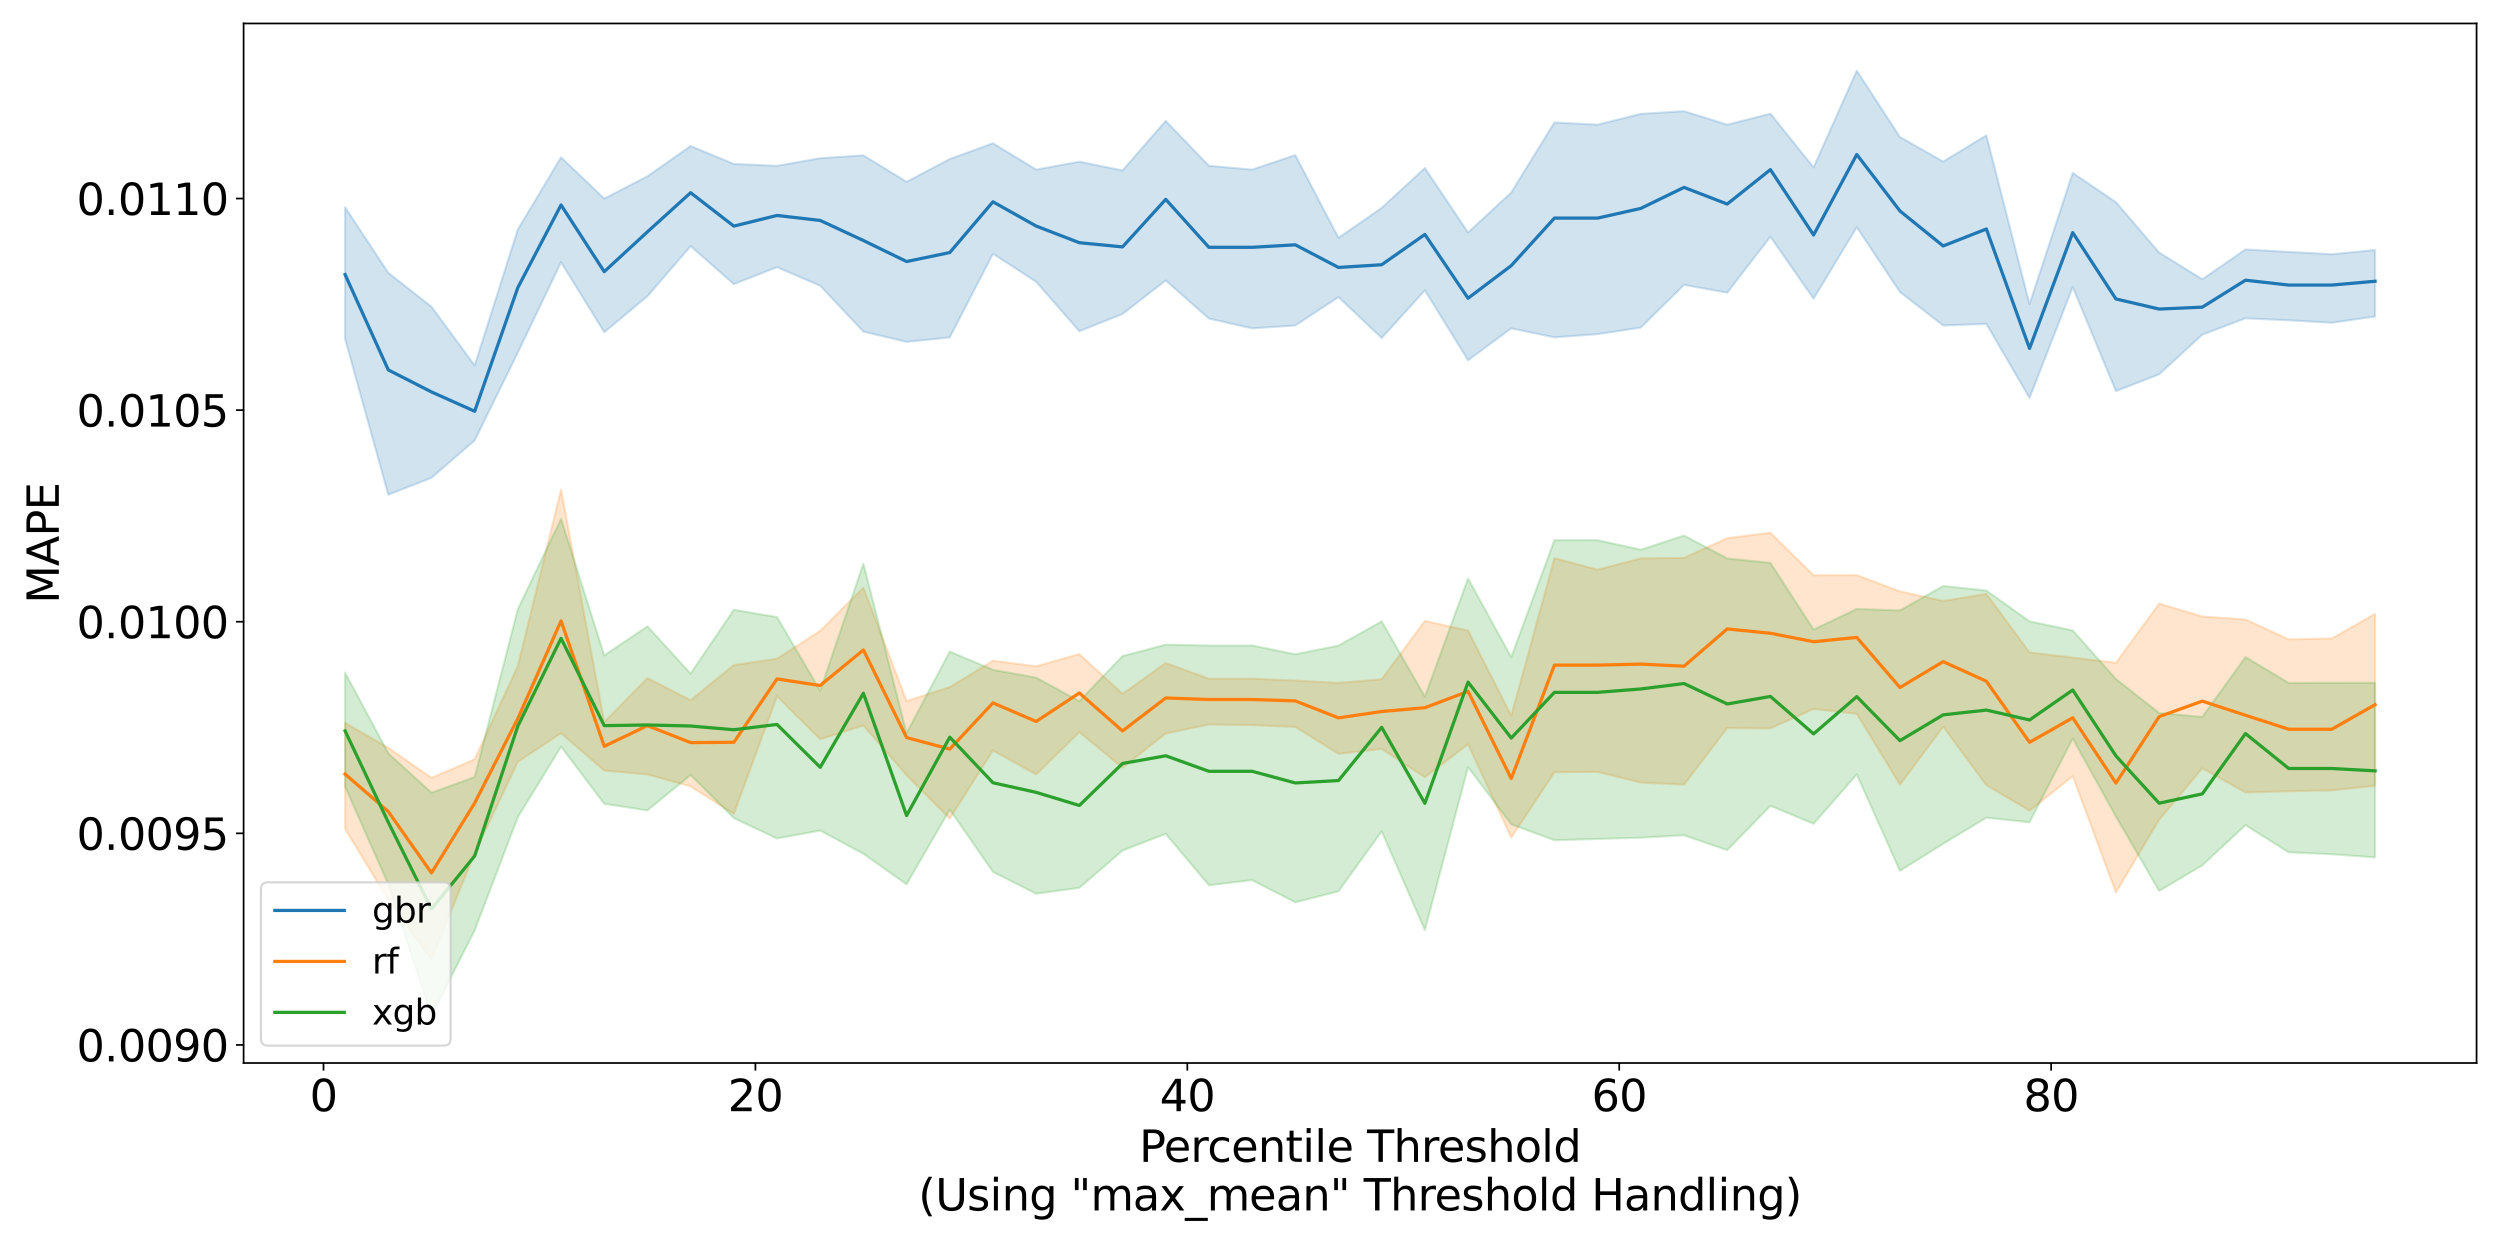 <?xml version="1.0" encoding="utf-8" standalone="no"?>
<!DOCTYPE svg PUBLIC "-//W3C//DTD SVG 1.1//EN"
  "http://www.w3.org/Graphics/SVG/1.1/DTD/svg11.dtd">
<svg xmlns:xlink="http://www.w3.org/1999/xlink" width="1152pt" height="576pt" viewBox="0 0 1152 576" xmlns="http://www.w3.org/2000/svg" version="1.1">
 <defs>
  <style type="text/css">*{stroke-linejoin: round; stroke-linecap: butt}</style>
 </defs>
 <g id="figure_1">
  <g id="patch_1">
   <path d="M 0 576 
L 1152 576 
L 1152 0 
L 0 0 
z
" style="fill: #ffffff"/>
  </g>
  <g id="axes_1">
   <g id="patch_2">
    <path d="M 112.25 489.832 
L 1141.2 489.832 
L 1141.2 10.8 
L 112.25 10.8 
z
" style="fill: #ffffff"/>
   </g>
   <g id="PolyCollection_1">
    <defs>
     <path id="m114fa6e3e3" d="M 159.02 -480.497 
L 159.02 -419.802 
L 178.923 -348.032 
L 198.825 -355.824 
L 218.727 -373.049 
L 238.63 -413.558 
L 258.532 -455.163 
L 278.434 -422.919 
L 298.337 -439.481 
L 318.239 -462.566 
L 338.141 -445.084 
L 358.044 -452.878 
L 377.946 -444.325 
L 397.848 -423.2 
L 417.751 -418.464 
L 437.653 -420.513 
L 457.555 -459.08 
L 477.458 -446.17 
L 497.36 -423.363 
L 517.262 -431.327 
L 537.165 -446.75 
L 557.067 -429.207 
L 576.969 -424.688 
L 596.872 -426.002 
L 616.774 -439.089 
L 636.676 -420.26 
L 656.578 -442.2 
L 676.481 -409.988 
L 696.383 -424.686 
L 716.285 -420.548 
L 736.188 -422.026 
L 756.09 -425.052 
L 775.992 -444.752 
L 795.895 -441.111 
L 815.797 -466.937 
L 835.699 -438.361 
L 855.602 -471.283 
L 875.504 -441.427 
L 895.406 -426.031 
L 915.309 -426.753 
L 935.211 -392.639 
L 955.113 -443.699 
L 975.016 -395.795 
L 994.918 -403.5 
L 1014.82 -421.783 
L 1034.723 -429.314 
L 1054.625 -428.413 
L 1074.527 -427.264 
L 1094.43 -430.167 
L 1094.43 -460.79 
L 1094.43 -460.79 
L 1074.527 -458.847 
L 1054.625 -459.917 
L 1034.723 -461.06 
L 1014.82 -447.3 
L 994.918 -459.625 
L 975.016 -482.83 
L 955.113 -496.313 
L 935.211 -435.882 
L 915.309 -513.622 
L 895.406 -501.534 
L 875.504 -512.854 
L 855.602 -543.426 
L 835.699 -498.852 
L 815.797 -523.631 
L 795.895 -518.545 
L 775.992 -524.772 
L 756.09 -523.529 
L 736.188 -518.555 
L 716.285 -519.564 
L 696.383 -487.299 
L 676.481 -468.878 
L 656.578 -498.557 
L 636.676 -480.218 
L 616.774 -466.388 
L 596.872 -504.518 
L 576.969 -497.845 
L 557.067 -499.6 
L 537.165 -520.299 
L 517.262 -497.471 
L 497.36 -501.487 
L 477.458 -497.831 
L 457.555 -509.991 
L 437.653 -502.702 
L 417.751 -492.213 
L 397.848 -504.419 
L 377.946 -503.092 
L 358.044 -499.585 
L 338.141 -500.446 
L 318.239 -508.699 
L 298.337 -494.767 
L 278.434 -484.467 
L 258.532 -503.507 
L 238.63 -470.284 
L 218.727 -407.597 
L 198.825 -434.672 
L 178.923 -450.287 
L 159.02 -480.497 
z
" style="stroke: #1f77b4; stroke-opacity: 0.2"/>
    </defs>
    <g clip-path="url(#p2b2e1b9938)">
     <use xlink:href="#m114fa6e3e3" x="0" y="576" style="fill: #1f77b4; fill-opacity: 0.2; stroke: #1f77b4; stroke-opacity: 0.2"/>
    </g>
   </g>
   <g id="PolyCollection_2">
    <defs>
     <path id="me9c6ec659b" d="M 159.02 -242.885 
L 159.02 -194.049 
L 178.923 -161.304 
L 198.825 -133.93 
L 218.727 -182.917 
L 238.63 -224.972 
L 258.532 -238.145 
L 278.434 -220.942 
L 298.337 -219.143 
L 318.239 -213.629 
L 338.141 -200.963 
L 358.044 -255.164 
L 377.946 -235.348 
L 397.848 -241.742 
L 417.751 -218.795 
L 437.653 -198.788 
L 457.555 -230.182 
L 477.458 -219.144 
L 497.36 -238.635 
L 517.262 -222.288 
L 537.165 -238 
L 557.067 -242.134 
L 576.969 -241.875 
L 596.872 -241.027 
L 616.774 -228.623 
L 636.676 -230.912 
L 656.578 -217.838 
L 676.481 -233.037 
L 696.383 -190.058 
L 716.285 -220.158 
L 736.188 -220.322 
L 756.09 -215.392 
L 775.992 -214.443 
L 795.895 -240.519 
L 815.797 -240.347 
L 835.699 -249.314 
L 855.602 -247.082 
L 875.504 -214.402 
L 895.406 -241.139 
L 915.309 -214.228 
L 935.211 -202.445 
L 955.113 -218.325 
L 975.016 -164.776 
L 994.918 -198.227 
L 1014.82 -221.995 
L 1034.723 -210.84 
L 1054.625 -211.401 
L 1074.527 -211.785 
L 1094.43 -213.928 
L 1094.43 -293.12 
L 1094.43 -293.12 
L 1074.527 -281.799 
L 1054.625 -281.379 
L 1034.723 -290.518 
L 1014.82 -291.926 
L 994.918 -297.845 
L 975.016 -270.556 
L 955.113 -272.991 
L 935.211 -275.33 
L 915.309 -302.337 
L 895.406 -299.099 
L 875.504 -303.493 
L 855.602 -310.975 
L 835.699 -310.905 
L 815.797 -330.515 
L 795.895 -328.048 
L 775.992 -318.908 
L 756.09 -318.712 
L 736.188 -313.494 
L 716.285 -318.799 
L 696.383 -246.149 
L 676.481 -285.408 
L 656.578 -289.881 
L 636.676 -263.006 
L 616.774 -261.305 
L 596.872 -262.391 
L 576.969 -263.255 
L 557.067 -263.247 
L 537.165 -270.488 
L 517.262 -256.269 
L 497.36 -274.606 
L 477.458 -268.979 
L 457.555 -271.519 
L 437.653 -259.386 
L 417.751 -252.991 
L 397.848 -305.198 
L 377.946 -285.327 
L 358.044 -272.45 
L 338.141 -269.572 
L 318.239 -253.346 
L 298.337 -263.536 
L 278.434 -243.237 
L 258.532 -350.395 
L 238.63 -269.128 
L 218.727 -226.11 
L 198.825 -217.567 
L 178.923 -231.396 
L 159.02 -242.885 
z
" style="stroke: #ff7f0e; stroke-opacity: 0.2"/>
    </defs>
    <g clip-path="url(#p2b2e1b9938)">
     <use xlink:href="#me9c6ec659b" x="0" y="576" style="fill: #ff7f0e; fill-opacity: 0.2; stroke: #ff7f0e; stroke-opacity: 0.2"/>
    </g>
   </g>
   <g id="PolyCollection_3">
    <defs>
     <path id="mdd3a609c68" d="M 159.02 -266.042 
L 159.02 -213.468 
L 178.923 -168.541 
L 198.825 -107.942 
L 218.727 -147.306 
L 238.63 -199.465 
L 258.532 -231.938 
L 278.434 -205.618 
L 298.337 -202.562 
L 318.239 -218.897 
L 338.141 -199.023 
L 358.044 -189.639 
L 377.946 -193.28 
L 397.848 -182.582 
L 417.751 -168.49 
L 437.653 -202.99 
L 457.555 -174.243 
L 477.458 -164.19 
L 497.36 -166.887 
L 517.262 -184.069 
L 537.165 -191.783 
L 557.067 -168.09 
L 576.969 -170.429 
L 596.872 -160.219 
L 616.774 -165.306 
L 636.676 -192.923 
L 656.578 -147.438 
L 676.481 -222.486 
L 696.383 -196.177 
L 716.285 -188.828 
L 736.188 -189.414 
L 756.09 -189.997 
L 775.992 -191.112 
L 795.895 -184.252 
L 815.797 -204.683 
L 835.699 -196.402 
L 855.602 -219.134 
L 875.504 -174.719 
L 895.406 -187.192 
L 915.309 -199.206 
L 935.211 -197.098 
L 955.113 -235.667 
L 975.016 -199.786 
L 994.918 -165.476 
L 1014.82 -177.251 
L 1034.723 -195.784 
L 1054.625 -183.266 
L 1074.527 -182.372 
L 1094.43 -180.897 
L 1094.43 -261.379 
L 1094.43 -261.379 
L 1074.527 -261.381 
L 1054.625 -261.304 
L 1034.723 -273.196 
L 1014.82 -245.651 
L 994.918 -247.437 
L 975.016 -263.098 
L 955.113 -285.507 
L 935.211 -289.666 
L 915.309 -303.865 
L 895.406 -305.981 
L 875.504 -294.703 
L 855.602 -295.384 
L 835.699 -285.884 
L 815.797 -316.63 
L 795.895 -318.649 
L 775.992 -329.22 
L 756.09 -322.692 
L 736.188 -327.065 
L 716.285 -327.08 
L 696.383 -273.172 
L 676.481 -309.436 
L 656.578 -254.978 
L 636.676 -289.68 
L 616.774 -278.495 
L 596.872 -274.519 
L 576.969 -278.534 
L 557.067 -278.534 
L 537.165 -278.941 
L 517.262 -273.687 
L 497.36 -252.907 
L 477.458 -263.747 
L 457.555 -267.338 
L 437.653 -275.759 
L 417.751 -238.187 
L 397.848 -316.277 
L 377.946 -257.696 
L 358.044 -291.65 
L 338.141 -295.016 
L 318.239 -265.603 
L 298.337 -287.37 
L 278.434 -273.986 
L 258.532 -336.945 
L 238.63 -295.322 
L 218.727 -217.913 
L 198.825 -210.698 
L 178.923 -228.906 
L 159.02 -266.042 
z
" style="stroke: #2ca02c; stroke-opacity: 0.2"/>
    </defs>
    <g clip-path="url(#p2b2e1b9938)">
     <use xlink:href="#mdd3a609c68" x="0" y="576" style="fill: #2ca02c; fill-opacity: 0.2; stroke: #2ca02c; stroke-opacity: 0.2"/>
    </g>
   </g>
   <g id="matplotlib.axis_1">
    <g id="xtick_1">
     <g id="line2d_1">
      <defs>
       <path id="mcc54c8f463" d="M 0 0 
L 0 3.5 
" style="stroke: #000000; stroke-width: 0.8"/>
      </defs>
      <g>
       <use xlink:href="#mcc54c8f463" x="149.069" y="489.832" style="stroke: #000000; stroke-width: 0.8"/>
      </g>
     </g>
     <g id="text_1">
      <!-- 0 -->
      <g transform="translate(142.707 512.029) scale(0.2 -0.2)">
       <defs>
        <path id="DejaVuSans-30" d="M 2034 4250 
Q 1547 4250 1301 3770 
Q 1056 3291 1056 2328 
Q 1056 1369 1301 889 
Q 1547 409 2034 409 
Q 2525 409 2770 889 
Q 3016 1369 3016 2328 
Q 3016 3291 2770 3770 
Q 2525 4250 2034 4250 
z
M 2034 4750 
Q 2819 4750 3233 4129 
Q 3647 3509 3647 2328 
Q 3647 1150 3233 529 
Q 2819 -91 2034 -91 
Q 1250 -91 836 529 
Q 422 1150 422 2328 
Q 422 3509 836 4129 
Q 1250 4750 2034 4750 
z
" transform="scale(0.016)"/>
       </defs>
       <use xlink:href="#DejaVuSans-30"/>
      </g>
     </g>
    </g>
    <g id="xtick_2">
     <g id="line2d_2">
      <g>
       <use xlink:href="#mcc54c8f463" x="348.093" y="489.832" style="stroke: #000000; stroke-width: 0.8"/>
      </g>
     </g>
     <g id="text_2">
      <!-- 20 -->
      <g transform="translate(335.368 512.029) scale(0.2 -0.2)">
       <defs>
        <path id="DejaVuSans-32" d="M 1228 531 
L 3431 531 
L 3431 0 
L 469 0 
L 469 531 
Q 828 903 1448 1529 
Q 2069 2156 2228 2338 
Q 2531 2678 2651 2914 
Q 2772 3150 2772 3378 
Q 2772 3750 2511 3984 
Q 2250 4219 1831 4219 
Q 1534 4219 1204 4116 
Q 875 4013 500 3803 
L 500 4441 
Q 881 4594 1212 4672 
Q 1544 4750 1819 4750 
Q 2544 4750 2975 4387 
Q 3406 4025 3406 3419 
Q 3406 3131 3298 2873 
Q 3191 2616 2906 2266 
Q 2828 2175 2409 1742 
Q 1991 1309 1228 531 
z
" transform="scale(0.016)"/>
       </defs>
       <use xlink:href="#DejaVuSans-32"/>
       <use xlink:href="#DejaVuSans-30" x="63.623"/>
      </g>
     </g>
    </g>
    <g id="xtick_3">
     <g id="line2d_3">
      <g>
       <use xlink:href="#mcc54c8f463" x="547.116" y="489.832" style="stroke: #000000; stroke-width: 0.8"/>
      </g>
     </g>
     <g id="text_3">
      <!-- 40 -->
      <g transform="translate(534.391 512.029) scale(0.2 -0.2)">
       <defs>
        <path id="DejaVuSans-34" d="M 2419 4116 
L 825 1625 
L 2419 1625 
L 2419 4116 
z
M 2253 4666 
L 3047 4666 
L 3047 1625 
L 3713 1625 
L 3713 1100 
L 3047 1100 
L 3047 0 
L 2419 0 
L 2419 1100 
L 313 1100 
L 313 1709 
L 2253 4666 
z
" transform="scale(0.016)"/>
       </defs>
       <use xlink:href="#DejaVuSans-34"/>
       <use xlink:href="#DejaVuSans-30" x="63.623"/>
      </g>
     </g>
    </g>
    <g id="xtick_4">
     <g id="line2d_4">
      <g>
       <use xlink:href="#mcc54c8f463" x="746.139" y="489.832" style="stroke: #000000; stroke-width: 0.8"/>
      </g>
     </g>
     <g id="text_4">
      <!-- 60 -->
      <g transform="translate(733.414 512.029) scale(0.2 -0.2)">
       <defs>
        <path id="DejaVuSans-36" d="M 2113 2584 
Q 1688 2584 1439 2293 
Q 1191 2003 1191 1497 
Q 1191 994 1439 701 
Q 1688 409 2113 409 
Q 2538 409 2786 701 
Q 3034 994 3034 1497 
Q 3034 2003 2786 2293 
Q 2538 2584 2113 2584 
z
M 3366 4563 
L 3366 3988 
Q 3128 4100 2886 4159 
Q 2644 4219 2406 4219 
Q 1781 4219 1451 3797 
Q 1122 3375 1075 2522 
Q 1259 2794 1537 2939 
Q 1816 3084 2150 3084 
Q 2853 3084 3261 2657 
Q 3669 2231 3669 1497 
Q 3669 778 3244 343 
Q 2819 -91 2113 -91 
Q 1303 -91 875 529 
Q 447 1150 447 2328 
Q 447 3434 972 4092 
Q 1497 4750 2381 4750 
Q 2619 4750 2861 4703 
Q 3103 4656 3366 4563 
z
" transform="scale(0.016)"/>
       </defs>
       <use xlink:href="#DejaVuSans-36"/>
       <use xlink:href="#DejaVuSans-30" x="63.623"/>
      </g>
     </g>
    </g>
    <g id="xtick_5">
     <g id="line2d_5">
      <g>
       <use xlink:href="#mcc54c8f463" x="945.162" y="489.832" style="stroke: #000000; stroke-width: 0.8"/>
      </g>
     </g>
     <g id="text_5">
      <!-- 80 -->
      <g transform="translate(932.437 512.029) scale(0.2 -0.2)">
       <defs>
        <path id="DejaVuSans-38" d="M 2034 2216 
Q 1584 2216 1326 1975 
Q 1069 1734 1069 1313 
Q 1069 891 1326 650 
Q 1584 409 2034 409 
Q 2484 409 2743 651 
Q 3003 894 3003 1313 
Q 3003 1734 2745 1975 
Q 2488 2216 2034 2216 
z
M 1403 2484 
Q 997 2584 770 2862 
Q 544 3141 544 3541 
Q 544 4100 942 4425 
Q 1341 4750 2034 4750 
Q 2731 4750 3128 4425 
Q 3525 4100 3525 3541 
Q 3525 3141 3298 2862 
Q 3072 2584 2669 2484 
Q 3125 2378 3379 2068 
Q 3634 1759 3634 1313 
Q 3634 634 3220 271 
Q 2806 -91 2034 -91 
Q 1263 -91 848 271 
Q 434 634 434 1313 
Q 434 1759 690 2068 
Q 947 2378 1403 2484 
z
M 1172 3481 
Q 1172 3119 1398 2916 
Q 1625 2713 2034 2713 
Q 2441 2713 2670 2916 
Q 2900 3119 2900 3481 
Q 2900 3844 2670 4047 
Q 2441 4250 2034 4250 
Q 1625 4250 1398 4047 
Q 1172 3844 1172 3481 
z
" transform="scale(0.016)"/>
       </defs>
       <use xlink:href="#DejaVuSans-38"/>
       <use xlink:href="#DejaVuSans-30" x="63.623"/>
      </g>
     </g>
    </g>
    <g id="text_6">
     <!-- Percentile Threshold -->
     <g transform="translate(524.945 535.385) scale(0.2 -0.2)">
      <defs>
       <path id="DejaVuSans-50" d="M 1259 4147 
L 1259 2394 
L 2053 2394 
Q 2494 2394 2734 2622 
Q 2975 2850 2975 3272 
Q 2975 3691 2734 3919 
Q 2494 4147 2053 4147 
L 1259 4147 
z
M 628 4666 
L 2053 4666 
Q 2838 4666 3239 4311 
Q 3641 3956 3641 3272 
Q 3641 2581 3239 2228 
Q 2838 1875 2053 1875 
L 1259 1875 
L 1259 0 
L 628 0 
L 628 4666 
z
" transform="scale(0.016)"/>
       <path id="DejaVuSans-65" d="M 3597 1894 
L 3597 1613 
L 953 1613 
Q 991 1019 1311 708 
Q 1631 397 2203 397 
Q 2534 397 2845 478 
Q 3156 559 3463 722 
L 3463 178 
Q 3153 47 2828 -22 
Q 2503 -91 2169 -91 
Q 1331 -91 842 396 
Q 353 884 353 1716 
Q 353 2575 817 3079 
Q 1281 3584 2069 3584 
Q 2775 3584 3186 3129 
Q 3597 2675 3597 1894 
z
M 3022 2063 
Q 3016 2534 2758 2815 
Q 2500 3097 2075 3097 
Q 1594 3097 1305 2825 
Q 1016 2553 972 2059 
L 3022 2063 
z
" transform="scale(0.016)"/>
       <path id="DejaVuSans-72" d="M 2631 2963 
Q 2534 3019 2420 3045 
Q 2306 3072 2169 3072 
Q 1681 3072 1420 2755 
Q 1159 2438 1159 1844 
L 1159 0 
L 581 0 
L 581 3500 
L 1159 3500 
L 1159 2956 
Q 1341 3275 1631 3429 
Q 1922 3584 2338 3584 
Q 2397 3584 2469 3576 
Q 2541 3569 2628 3553 
L 2631 2963 
z
" transform="scale(0.016)"/>
       <path id="DejaVuSans-63" d="M 3122 3366 
L 3122 2828 
Q 2878 2963 2633 3030 
Q 2388 3097 2138 3097 
Q 1578 3097 1268 2742 
Q 959 2388 959 1747 
Q 959 1106 1268 751 
Q 1578 397 2138 397 
Q 2388 397 2633 464 
Q 2878 531 3122 666 
L 3122 134 
Q 2881 22 2623 -34 
Q 2366 -91 2075 -91 
Q 1284 -91 818 406 
Q 353 903 353 1747 
Q 353 2603 823 3093 
Q 1294 3584 2113 3584 
Q 2378 3584 2631 3529 
Q 2884 3475 3122 3366 
z
" transform="scale(0.016)"/>
       <path id="DejaVuSans-6e" d="M 3513 2113 
L 3513 0 
L 2938 0 
L 2938 2094 
Q 2938 2591 2744 2837 
Q 2550 3084 2163 3084 
Q 1697 3084 1428 2787 
Q 1159 2491 1159 1978 
L 1159 0 
L 581 0 
L 581 3500 
L 1159 3500 
L 1159 2956 
Q 1366 3272 1645 3428 
Q 1925 3584 2291 3584 
Q 2894 3584 3203 3211 
Q 3513 2838 3513 2113 
z
" transform="scale(0.016)"/>
       <path id="DejaVuSans-74" d="M 1172 4494 
L 1172 3500 
L 2356 3500 
L 2356 3053 
L 1172 3053 
L 1172 1153 
Q 1172 725 1289 603 
Q 1406 481 1766 481 
L 2356 481 
L 2356 0 
L 1766 0 
Q 1100 0 847 248 
Q 594 497 594 1153 
L 594 3053 
L 172 3053 
L 172 3500 
L 594 3500 
L 594 4494 
L 1172 4494 
z
" transform="scale(0.016)"/>
       <path id="DejaVuSans-69" d="M 603 3500 
L 1178 3500 
L 1178 0 
L 603 0 
L 603 3500 
z
M 603 4863 
L 1178 4863 
L 1178 4134 
L 603 4134 
L 603 4863 
z
" transform="scale(0.016)"/>
       <path id="DejaVuSans-6c" d="M 603 4863 
L 1178 4863 
L 1178 0 
L 603 0 
L 603 4863 
z
" transform="scale(0.016)"/>
       <path id="DejaVuSans-20" transform="scale(0.016)"/>
       <path id="DejaVuSans-54" d="M -19 4666 
L 3928 4666 
L 3928 4134 
L 2272 4134 
L 2272 0 
L 1638 0 
L 1638 4134 
L -19 4134 
L -19 4666 
z
" transform="scale(0.016)"/>
       <path id="DejaVuSans-68" d="M 3513 2113 
L 3513 0 
L 2938 0 
L 2938 2094 
Q 2938 2591 2744 2837 
Q 2550 3084 2163 3084 
Q 1697 3084 1428 2787 
Q 1159 2491 1159 1978 
L 1159 0 
L 581 0 
L 581 4863 
L 1159 4863 
L 1159 2956 
Q 1366 3272 1645 3428 
Q 1925 3584 2291 3584 
Q 2894 3584 3203 3211 
Q 3513 2838 3513 2113 
z
" transform="scale(0.016)"/>
       <path id="DejaVuSans-73" d="M 2834 3397 
L 2834 2853 
Q 2591 2978 2328 3040 
Q 2066 3103 1784 3103 
Q 1356 3103 1142 2972 
Q 928 2841 928 2578 
Q 928 2378 1081 2264 
Q 1234 2150 1697 2047 
L 1894 2003 
Q 2506 1872 2764 1633 
Q 3022 1394 3022 966 
Q 3022 478 2636 193 
Q 2250 -91 1575 -91 
Q 1294 -91 989 -36 
Q 684 19 347 128 
L 347 722 
Q 666 556 975 473 
Q 1284 391 1588 391 
Q 1994 391 2212 530 
Q 2431 669 2431 922 
Q 2431 1156 2273 1281 
Q 2116 1406 1581 1522 
L 1381 1569 
Q 847 1681 609 1914 
Q 372 2147 372 2553 
Q 372 3047 722 3315 
Q 1072 3584 1716 3584 
Q 2034 3584 2315 3537 
Q 2597 3491 2834 3397 
z
" transform="scale(0.016)"/>
       <path id="DejaVuSans-6f" d="M 1959 3097 
Q 1497 3097 1228 2736 
Q 959 2375 959 1747 
Q 959 1119 1226 758 
Q 1494 397 1959 397 
Q 2419 397 2687 759 
Q 2956 1122 2956 1747 
Q 2956 2369 2687 2733 
Q 2419 3097 1959 3097 
z
M 1959 3584 
Q 2709 3584 3137 3096 
Q 3566 2609 3566 1747 
Q 3566 888 3137 398 
Q 2709 -91 1959 -91 
Q 1206 -91 779 398 
Q 353 888 353 1747 
Q 353 2609 779 3096 
Q 1206 3584 1959 3584 
z
" transform="scale(0.016)"/>
       <path id="DejaVuSans-64" d="M 2906 2969 
L 2906 4863 
L 3481 4863 
L 3481 0 
L 2906 0 
L 2906 525 
Q 2725 213 2448 61 
Q 2172 -91 1784 -91 
Q 1150 -91 751 415 
Q 353 922 353 1747 
Q 353 2572 751 3078 
Q 1150 3584 1784 3584 
Q 2172 3584 2448 3432 
Q 2725 3281 2906 2969 
z
M 947 1747 
Q 947 1113 1208 752 
Q 1469 391 1925 391 
Q 2381 391 2643 752 
Q 2906 1113 2906 1747 
Q 2906 2381 2643 2742 
Q 2381 3103 1925 3103 
Q 1469 3103 1208 2742 
Q 947 2381 947 1747 
z
" transform="scale(0.016)"/>
      </defs>
      <use xlink:href="#DejaVuSans-50"/>
      <use xlink:href="#DejaVuSans-65" x="56.678"/>
      <use xlink:href="#DejaVuSans-72" x="118.201"/>
      <use xlink:href="#DejaVuSans-63" x="157.064"/>
      <use xlink:href="#DejaVuSans-65" x="212.045"/>
      <use xlink:href="#DejaVuSans-6e" x="273.568"/>
      <use xlink:href="#DejaVuSans-74" x="336.947"/>
      <use xlink:href="#DejaVuSans-69" x="376.156"/>
      <use xlink:href="#DejaVuSans-6c" x="403.939"/>
      <use xlink:href="#DejaVuSans-65" x="431.723"/>
      <use xlink:href="#DejaVuSans-20" x="493.246"/>
      <use xlink:href="#DejaVuSans-54" x="525.033"/>
      <use xlink:href="#DejaVuSans-68" x="586.117"/>
      <use xlink:href="#DejaVuSans-72" x="649.496"/>
      <use xlink:href="#DejaVuSans-65" x="688.359"/>
      <use xlink:href="#DejaVuSans-73" x="749.883"/>
      <use xlink:href="#DejaVuSans-68" x="801.982"/>
      <use xlink:href="#DejaVuSans-6f" x="865.361"/>
      <use xlink:href="#DejaVuSans-6c" x="926.543"/>
      <use xlink:href="#DejaVuSans-64" x="954.326"/>
     </g>
     <!-- (Using "max_mean" Threshold Handling) -->
     <g transform="translate(423.195 557.781) scale(0.2 -0.2)">
      <defs>
       <path id="DejaVuSans-28" d="M 1984 4856 
Q 1566 4138 1362 3434 
Q 1159 2731 1159 2009 
Q 1159 1288 1364 580 
Q 1569 -128 1984 -844 
L 1484 -844 
Q 1016 -109 783 600 
Q 550 1309 550 2009 
Q 550 2706 781 3412 
Q 1013 4119 1484 4856 
L 1984 4856 
z
" transform="scale(0.016)"/>
       <path id="DejaVuSans-55" d="M 556 4666 
L 1191 4666 
L 1191 1831 
Q 1191 1081 1462 751 
Q 1734 422 2344 422 
Q 2950 422 3222 751 
Q 3494 1081 3494 1831 
L 3494 4666 
L 4128 4666 
L 4128 1753 
Q 4128 841 3676 375 
Q 3225 -91 2344 -91 
Q 1459 -91 1007 375 
Q 556 841 556 1753 
L 556 4666 
z
" transform="scale(0.016)"/>
       <path id="DejaVuSans-67" d="M 2906 1791 
Q 2906 2416 2648 2759 
Q 2391 3103 1925 3103 
Q 1463 3103 1205 2759 
Q 947 2416 947 1791 
Q 947 1169 1205 825 
Q 1463 481 1925 481 
Q 2391 481 2648 825 
Q 2906 1169 2906 1791 
z
M 3481 434 
Q 3481 -459 3084 -895 
Q 2688 -1331 1869 -1331 
Q 1566 -1331 1297 -1286 
Q 1028 -1241 775 -1147 
L 775 -588 
Q 1028 -725 1275 -790 
Q 1522 -856 1778 -856 
Q 2344 -856 2625 -561 
Q 2906 -266 2906 331 
L 2906 616 
Q 2728 306 2450 153 
Q 2172 0 1784 0 
Q 1141 0 747 490 
Q 353 981 353 1791 
Q 353 2603 747 3093 
Q 1141 3584 1784 3584 
Q 2172 3584 2450 3431 
Q 2728 3278 2906 2969 
L 2906 3500 
L 3481 3500 
L 3481 434 
z
" transform="scale(0.016)"/>
       <path id="DejaVuSans-22" d="M 1147 4666 
L 1147 2931 
L 616 2931 
L 616 4666 
L 1147 4666 
z
M 2328 4666 
L 2328 2931 
L 1797 2931 
L 1797 4666 
L 2328 4666 
z
" transform="scale(0.016)"/>
       <path id="DejaVuSans-6d" d="M 3328 2828 
Q 3544 3216 3844 3400 
Q 4144 3584 4550 3584 
Q 5097 3584 5394 3201 
Q 5691 2819 5691 2113 
L 5691 0 
L 5113 0 
L 5113 2094 
Q 5113 2597 4934 2840 
Q 4756 3084 4391 3084 
Q 3944 3084 3684 2787 
Q 3425 2491 3425 1978 
L 3425 0 
L 2847 0 
L 2847 2094 
Q 2847 2600 2669 2842 
Q 2491 3084 2119 3084 
Q 1678 3084 1418 2786 
Q 1159 2488 1159 1978 
L 1159 0 
L 581 0 
L 581 3500 
L 1159 3500 
L 1159 2956 
Q 1356 3278 1631 3431 
Q 1906 3584 2284 3584 
Q 2666 3584 2933 3390 
Q 3200 3197 3328 2828 
z
" transform="scale(0.016)"/>
       <path id="DejaVuSans-61" d="M 2194 1759 
Q 1497 1759 1228 1600 
Q 959 1441 959 1056 
Q 959 750 1161 570 
Q 1363 391 1709 391 
Q 2188 391 2477 730 
Q 2766 1069 2766 1631 
L 2766 1759 
L 2194 1759 
z
M 3341 1997 
L 3341 0 
L 2766 0 
L 2766 531 
Q 2569 213 2275 61 
Q 1981 -91 1556 -91 
Q 1019 -91 701 211 
Q 384 513 384 1019 
Q 384 1609 779 1909 
Q 1175 2209 1959 2209 
L 2766 2209 
L 2766 2266 
Q 2766 2663 2505 2880 
Q 2244 3097 1772 3097 
Q 1472 3097 1187 3025 
Q 903 2953 641 2809 
L 641 3341 
Q 956 3463 1253 3523 
Q 1550 3584 1831 3584 
Q 2591 3584 2966 3190 
Q 3341 2797 3341 1997 
z
" transform="scale(0.016)"/>
       <path id="DejaVuSans-78" d="M 3513 3500 
L 2247 1797 
L 3578 0 
L 2900 0 
L 1881 1375 
L 863 0 
L 184 0 
L 1544 1831 
L 300 3500 
L 978 3500 
L 1906 2253 
L 2834 3500 
L 3513 3500 
z
" transform="scale(0.016)"/>
       <path id="DejaVuSans-5f" d="M 3263 -1063 
L 3263 -1509 
L -63 -1509 
L -63 -1063 
L 3263 -1063 
z
" transform="scale(0.016)"/>
       <path id="DejaVuSans-48" d="M 628 4666 
L 1259 4666 
L 1259 2753 
L 3553 2753 
L 3553 4666 
L 4184 4666 
L 4184 0 
L 3553 0 
L 3553 2222 
L 1259 2222 
L 1259 0 
L 628 0 
L 628 4666 
z
" transform="scale(0.016)"/>
       <path id="DejaVuSans-29" d="M 513 4856 
L 1013 4856 
Q 1481 4119 1714 3412 
Q 1947 2706 1947 2009 
Q 1947 1309 1714 600 
Q 1481 -109 1013 -844 
L 513 -844 
Q 928 -128 1133 580 
Q 1338 1288 1338 2009 
Q 1338 2731 1133 3434 
Q 928 4138 513 4856 
z
" transform="scale(0.016)"/>
      </defs>
      <use xlink:href="#DejaVuSans-28"/>
      <use xlink:href="#DejaVuSans-55" x="39.014"/>
      <use xlink:href="#DejaVuSans-73" x="112.207"/>
      <use xlink:href="#DejaVuSans-69" x="164.307"/>
      <use xlink:href="#DejaVuSans-6e" x="192.09"/>
      <use xlink:href="#DejaVuSans-67" x="255.469"/>
      <use xlink:href="#DejaVuSans-20" x="318.945"/>
      <use xlink:href="#DejaVuSans-22" x="350.732"/>
      <use xlink:href="#DejaVuSans-6d" x="396.729"/>
      <use xlink:href="#DejaVuSans-61" x="494.141"/>
      <use xlink:href="#DejaVuSans-78" x="555.42"/>
      <use xlink:href="#DejaVuSans-5f" x="614.6"/>
      <use xlink:href="#DejaVuSans-6d" x="664.6"/>
      <use xlink:href="#DejaVuSans-65" x="762.012"/>
      <use xlink:href="#DejaVuSans-61" x="823.535"/>
      <use xlink:href="#DejaVuSans-6e" x="884.814"/>
      <use xlink:href="#DejaVuSans-22" x="948.193"/>
      <use xlink:href="#DejaVuSans-20" x="994.189"/>
      <use xlink:href="#DejaVuSans-54" x="1025.977"/>
      <use xlink:href="#DejaVuSans-68" x="1087.061"/>
      <use xlink:href="#DejaVuSans-72" x="1150.439"/>
      <use xlink:href="#DejaVuSans-65" x="1189.303"/>
      <use xlink:href="#DejaVuSans-73" x="1250.826"/>
      <use xlink:href="#DejaVuSans-68" x="1302.926"/>
      <use xlink:href="#DejaVuSans-6f" x="1366.305"/>
      <use xlink:href="#DejaVuSans-6c" x="1427.486"/>
      <use xlink:href="#DejaVuSans-64" x="1455.27"/>
      <use xlink:href="#DejaVuSans-20" x="1518.746"/>
      <use xlink:href="#DejaVuSans-48" x="1550.533"/>
      <use xlink:href="#DejaVuSans-61" x="1625.729"/>
      <use xlink:href="#DejaVuSans-6e" x="1687.008"/>
      <use xlink:href="#DejaVuSans-64" x="1750.387"/>
      <use xlink:href="#DejaVuSans-6c" x="1813.863"/>
      <use xlink:href="#DejaVuSans-69" x="1841.646"/>
      <use xlink:href="#DejaVuSans-6e" x="1869.43"/>
      <use xlink:href="#DejaVuSans-67" x="1932.809"/>
      <use xlink:href="#DejaVuSans-29" x="1996.285"/>
     </g>
    </g>
   </g>
   <g id="matplotlib.axis_2">
    <g id="ytick_1">
     <g id="line2d_6">
      <defs>
       <path id="m3acd8fae66" d="M 0 0 
L -3.5 0 
" style="stroke: #000000; stroke-width: 0.8"/>
      </defs>
      <g>
       <use xlink:href="#m3acd8fae66" x="112.25" y="481.517" style="stroke: #000000; stroke-width: 0.8"/>
      </g>
     </g>
     <g id="text_7">
      <!-- 0.0090 -->
      <g transform="translate(35.269 489.115) scale(0.2 -0.2)">
       <defs>
        <path id="DejaVuSans-2e" d="M 684 794 
L 1344 794 
L 1344 0 
L 684 0 
L 684 794 
z
" transform="scale(0.016)"/>
        <path id="DejaVuSans-39" d="M 703 97 
L 703 672 
Q 941 559 1184 500 
Q 1428 441 1663 441 
Q 2288 441 2617 861 
Q 2947 1281 2994 2138 
Q 2813 1869 2534 1725 
Q 2256 1581 1919 1581 
Q 1219 1581 811 2004 
Q 403 2428 403 3163 
Q 403 3881 828 4315 
Q 1253 4750 1959 4750 
Q 2769 4750 3195 4129 
Q 3622 3509 3622 2328 
Q 3622 1225 3098 567 
Q 2575 -91 1691 -91 
Q 1453 -91 1209 -44 
Q 966 3 703 97 
z
M 1959 2075 
Q 2384 2075 2632 2365 
Q 2881 2656 2881 3163 
Q 2881 3666 2632 3958 
Q 2384 4250 1959 4250 
Q 1534 4250 1286 3958 
Q 1038 3666 1038 3163 
Q 1038 2656 1286 2365 
Q 1534 2075 1959 2075 
z
" transform="scale(0.016)"/>
       </defs>
       <use xlink:href="#DejaVuSans-30"/>
       <use xlink:href="#DejaVuSans-2e" x="63.623"/>
       <use xlink:href="#DejaVuSans-30" x="95.41"/>
       <use xlink:href="#DejaVuSans-30" x="159.033"/>
       <use xlink:href="#DejaVuSans-39" x="222.656"/>
       <use xlink:href="#DejaVuSans-30" x="286.279"/>
      </g>
     </g>
    </g>
    <g id="ytick_2">
     <g id="line2d_7">
      <g>
       <use xlink:href="#m3acd8fae66" x="112.25" y="384.005" style="stroke: #000000; stroke-width: 0.8"/>
      </g>
     </g>
     <g id="text_8">
      <!-- 0.0095 -->
      <g transform="translate(35.269 391.604) scale(0.2 -0.2)">
       <defs>
        <path id="DejaVuSans-35" d="M 691 4666 
L 3169 4666 
L 3169 4134 
L 1269 4134 
L 1269 2991 
Q 1406 3038 1543 3061 
Q 1681 3084 1819 3084 
Q 2600 3084 3056 2656 
Q 3513 2228 3513 1497 
Q 3513 744 3044 326 
Q 2575 -91 1722 -91 
Q 1428 -91 1123 -41 
Q 819 9 494 109 
L 494 744 
Q 775 591 1075 516 
Q 1375 441 1709 441 
Q 2250 441 2565 725 
Q 2881 1009 2881 1497 
Q 2881 1984 2565 2268 
Q 2250 2553 1709 2553 
Q 1456 2553 1204 2497 
Q 953 2441 691 2322 
L 691 4666 
z
" transform="scale(0.016)"/>
       </defs>
       <use xlink:href="#DejaVuSans-30"/>
       <use xlink:href="#DejaVuSans-2e" x="63.623"/>
       <use xlink:href="#DejaVuSans-30" x="95.41"/>
       <use xlink:href="#DejaVuSans-30" x="159.033"/>
       <use xlink:href="#DejaVuSans-39" x="222.656"/>
       <use xlink:href="#DejaVuSans-35" x="286.279"/>
      </g>
     </g>
    </g>
    <g id="ytick_3">
     <g id="line2d_8">
      <g>
       <use xlink:href="#m3acd8fae66" x="112.25" y="286.494" style="stroke: #000000; stroke-width: 0.8"/>
      </g>
     </g>
     <g id="text_9">
      <!-- 0.0100 -->
      <g transform="translate(35.269 294.093) scale(0.2 -0.2)">
       <defs>
        <path id="DejaVuSans-31" d="M 794 531 
L 1825 531 
L 1825 4091 
L 703 3866 
L 703 4441 
L 1819 4666 
L 2450 4666 
L 2450 531 
L 3481 531 
L 3481 0 
L 794 0 
L 794 531 
z
" transform="scale(0.016)"/>
       </defs>
       <use xlink:href="#DejaVuSans-30"/>
       <use xlink:href="#DejaVuSans-2e" x="63.623"/>
       <use xlink:href="#DejaVuSans-30" x="95.41"/>
       <use xlink:href="#DejaVuSans-31" x="159.033"/>
       <use xlink:href="#DejaVuSans-30" x="222.656"/>
       <use xlink:href="#DejaVuSans-30" x="286.279"/>
      </g>
     </g>
    </g>
    <g id="ytick_4">
     <g id="line2d_9">
      <g>
       <use xlink:href="#m3acd8fae66" x="112.25" y="188.983" style="stroke: #000000; stroke-width: 0.8"/>
      </g>
     </g>
     <g id="text_10">
      <!-- 0.0105 -->
      <g transform="translate(35.269 196.581) scale(0.2 -0.2)">
       <use xlink:href="#DejaVuSans-30"/>
       <use xlink:href="#DejaVuSans-2e" x="63.623"/>
       <use xlink:href="#DejaVuSans-30" x="95.41"/>
       <use xlink:href="#DejaVuSans-31" x="159.033"/>
       <use xlink:href="#DejaVuSans-30" x="222.656"/>
       <use xlink:href="#DejaVuSans-35" x="286.279"/>
      </g>
     </g>
    </g>
    <g id="ytick_5">
     <g id="line2d_10">
      <g>
       <use xlink:href="#m3acd8fae66" x="112.25" y="91.471" style="stroke: #000000; stroke-width: 0.8"/>
      </g>
     </g>
     <g id="text_11">
      <!-- 0.0110 -->
      <g transform="translate(35.269 99.07) scale(0.2 -0.2)">
       <use xlink:href="#DejaVuSans-30"/>
       <use xlink:href="#DejaVuSans-2e" x="63.623"/>
       <use xlink:href="#DejaVuSans-30" x="95.41"/>
       <use xlink:href="#DejaVuSans-31" x="159.033"/>
       <use xlink:href="#DejaVuSans-31" x="222.656"/>
       <use xlink:href="#DejaVuSans-30" x="286.279"/>
      </g>
     </g>
    </g>
    <g id="text_12">
     <!-- MAPE -->
     <g transform="translate(27.109 278.133) rotate(-90) scale(0.2 -0.2)">
      <defs>
       <path id="DejaVuSans-4d" d="M 628 4666 
L 1569 4666 
L 2759 1491 
L 3956 4666 
L 4897 4666 
L 4897 0 
L 4281 0 
L 4281 4097 
L 3078 897 
L 2444 897 
L 1241 4097 
L 1241 0 
L 628 0 
L 628 4666 
z
" transform="scale(0.016)"/>
       <path id="DejaVuSans-41" d="M 2188 4044 
L 1331 1722 
L 3047 1722 
L 2188 4044 
z
M 1831 4666 
L 2547 4666 
L 4325 0 
L 3669 0 
L 3244 1197 
L 1141 1197 
L 716 0 
L 50 0 
L 1831 4666 
z
" transform="scale(0.016)"/>
       <path id="DejaVuSans-45" d="M 628 4666 
L 3578 4666 
L 3578 4134 
L 1259 4134 
L 1259 2753 
L 3481 2753 
L 3481 2222 
L 1259 2222 
L 1259 531 
L 3634 531 
L 3634 0 
L 628 0 
L 628 4666 
z
" transform="scale(0.016)"/>
      </defs>
      <use xlink:href="#DejaVuSans-4d"/>
      <use xlink:href="#DejaVuSans-41" x="86.279"/>
      <use xlink:href="#DejaVuSans-50" x="154.688"/>
      <use xlink:href="#DejaVuSans-45" x="214.99"/>
     </g>
    </g>
   </g>
   <g id="line2d_11">
    <path d="M 159.02 126.528 
L 178.923 170.464 
L 198.825 180.606 
L 218.727 189.511 
L 238.63 132.502 
L 258.532 94.453 
L 278.434 125.177 
L 298.337 106.829 
L 318.239 88.803 
L 338.141 104.194 
L 358.044 99.28 
L 377.946 101.579 
L 397.848 110.824 
L 417.751 120.51 
L 437.653 116.376 
L 457.555 92.986 
L 477.458 104.165 
L 497.36 111.838 
L 517.262 113.772 
L 537.165 91.869 
L 557.067 113.966 
L 576.969 113.966 
L 596.872 112.812 
L 616.774 123.24 
L 636.676 121.992 
L 656.578 108.037 
L 676.481 137.426 
L 696.383 122.401 
L 716.285 100.503 
L 736.188 100.503 
L 756.09 96.028 
L 775.992 86.35 
L 795.895 94.024 
L 815.797 78.17 
L 835.699 108.268 
L 855.602 71.197 
L 875.504 97.226 
L 895.406 113.34 
L 915.309 105.523 
L 935.211 160.557 
L 955.113 107.2 
L 975.016 137.76 
L 994.918 142.415 
L 1014.82 141.531 
L 1034.723 129.116 
L 1054.625 131.357 
L 1074.527 131.357 
L 1094.43 129.601 
" clip-path="url(#p2b2e1b9938)" style="fill: none; stroke: #1f77b4; stroke-width: 1.5; stroke-linecap: square"/>
   </g>
   <g id="line2d_12">
    <path d="M 159.02 356.714 
L 178.923 373.97 
L 198.825 402.245 
L 218.727 370.03 
L 238.63 331.068 
L 258.532 286.106 
L 278.434 343.902 
L 298.337 334.372 
L 318.239 342.187 
L 338.141 342.044 
L 358.044 312.85 
L 377.946 315.885 
L 397.848 299.492 
L 417.751 339.872 
L 437.653 345.183 
L 457.555 323.892 
L 477.458 332.451 
L 497.36 319.331 
L 517.262 336.822 
L 537.165 321.619 
L 557.067 322.34 
L 576.969 322.34 
L 596.872 322.973 
L 616.774 330.797 
L 636.676 327.858 
L 656.578 326.106 
L 676.481 318.59 
L 696.383 358.747 
L 716.285 306.483 
L 736.188 306.483 
L 756.09 306.017 
L 775.992 306.987 
L 795.895 289.811 
L 815.797 291.802 
L 835.699 295.695 
L 855.602 293.724 
L 875.504 316.801 
L 895.406 304.873 
L 915.309 313.914 
L 935.211 342.045 
L 955.113 330.751 
L 975.016 360.84 
L 994.918 330.232 
L 1014.82 323.074 
L 1034.723 329.593 
L 1054.625 336.023 
L 1074.527 336.023 
L 1094.43 324.711 
" clip-path="url(#p2b2e1b9938)" style="fill: none; stroke: #ff7f0e; stroke-width: 1.5; stroke-linecap: square"/>
   </g>
   <g id="line2d_13">
    <path d="M 159.02 336.801 
L 178.923 378.911 
L 198.825 418.849 
L 218.727 394.43 
L 238.63 334.554 
L 258.532 294.162 
L 278.434 334.376 
L 298.337 334.066 
L 318.239 334.544 
L 338.141 336.266 
L 358.044 333.822 
L 377.946 353.564 
L 397.848 319.46 
L 417.751 375.794 
L 437.653 339.689 
L 457.555 360.693 
L 477.458 365.121 
L 497.36 371.156 
L 517.262 351.807 
L 537.165 348.26 
L 557.067 355.413 
L 576.969 355.413 
L 596.872 360.783 
L 616.774 359.681 
L 636.676 335.162 
L 656.578 370.163 
L 676.481 314.336 
L 696.383 340.09 
L 716.285 319.033 
L 736.188 319.033 
L 756.09 317.469 
L 775.992 314.97 
L 795.895 324.389 
L 815.797 320.922 
L 835.699 338.159 
L 855.602 321.009 
L 875.504 341.289 
L 895.406 329.401 
L 915.309 327.201 
L 935.211 331.762 
L 955.113 317.952 
L 975.016 348.318 
L 994.918 370.11 
L 1014.82 365.81 
L 1034.723 338.033 
L 1054.625 354.124 
L 1074.527 354.124 
L 1094.43 355.21 
" clip-path="url(#p2b2e1b9938)" style="fill: none; stroke: #2ca02c; stroke-width: 1.5; stroke-linecap: square"/>
   </g>
   <g id="line2d_14"/>
   <g id="line2d_15"/>
   <g id="line2d_16"/>
   <g id="patch_3">
    <path d="M 112.25 489.832 
L 112.25 10.8 
" style="fill: none; stroke: #000000; stroke-width: 0.8; stroke-linejoin: miter; stroke-linecap: square"/>
   </g>
   <g id="patch_4">
    <path d="M 1141.2 489.832 
L 1141.2 10.8 
" style="fill: none; stroke: #000000; stroke-width: 0.8; stroke-linejoin: miter; stroke-linecap: square"/>
   </g>
   <g id="patch_5">
    <path d="M 112.25 489.832 
L 1141.2 489.832 
" style="fill: none; stroke: #000000; stroke-width: 0.8; stroke-linejoin: miter; stroke-linecap: square"/>
   </g>
   <g id="patch_6">
    <path d="M 112.25 10.8 
L 1141.2 10.8 
" style="fill: none; stroke: #000000; stroke-width: 0.8; stroke-linejoin: miter; stroke-linecap: square"/>
   </g>
   <g id="legend_1">
    <g id="patch_7">
     <path d="M 123.45 481.832 
L 204.435 481.832 
Q 207.635 481.832 207.635 478.632 
L 207.635 409.777 
Q 207.635 406.577 204.435 406.577 
L 123.45 406.577 
Q 120.25 406.577 120.25 409.777 
L 120.25 478.632 
Q 120.25 481.832 123.45 481.832 
z
" style="fill: #ffffff; opacity: 0.8; stroke: #cccccc; stroke-linejoin: miter"/>
    </g>
    <g id="line2d_17">
     <path d="M 126.65 419.534 
L 142.65 419.534 
L 158.65 419.534 
" style="fill: none; stroke: #1f77b4; stroke-width: 1.5; stroke-linecap: square"/>
    </g>
    <g id="text_13">
     <!-- gbr -->
     <g transform="translate(171.45 425.135) scale(0.16 -0.16)">
      <defs>
       <path id="DejaVuSans-62" d="M 3116 1747 
Q 3116 2381 2855 2742 
Q 2594 3103 2138 3103 
Q 1681 3103 1420 2742 
Q 1159 2381 1159 1747 
Q 1159 1113 1420 752 
Q 1681 391 2138 391 
Q 2594 391 2855 752 
Q 3116 1113 3116 1747 
z
M 1159 2969 
Q 1341 3281 1617 3432 
Q 1894 3584 2278 3584 
Q 2916 3584 3314 3078 
Q 3713 2572 3713 1747 
Q 3713 922 3314 415 
Q 2916 -91 2278 -91 
Q 1894 -91 1617 61 
Q 1341 213 1159 525 
L 1159 0 
L 581 0 
L 581 4863 
L 1159 4863 
L 1159 2969 
z
" transform="scale(0.016)"/>
      </defs>
      <use xlink:href="#DejaVuSans-67"/>
      <use xlink:href="#DejaVuSans-62" x="63.477"/>
      <use xlink:href="#DejaVuSans-72" x="126.953"/>
     </g>
    </g>
    <g id="line2d_18">
     <path d="M 126.65 443.019 
L 142.65 443.019 
L 158.65 443.019 
" style="fill: none; stroke: #ff7f0e; stroke-width: 1.5; stroke-linecap: square"/>
    </g>
    <g id="text_14">
     <!-- rf -->
     <g transform="translate(171.45 448.62) scale(0.16 -0.16)">
      <defs>
       <path id="DejaVuSans-66" d="M 2375 4863 
L 2375 4384 
L 1825 4384 
Q 1516 4384 1395 4259 
Q 1275 4134 1275 3809 
L 1275 3500 
L 2222 3500 
L 2222 3053 
L 1275 3053 
L 1275 0 
L 697 0 
L 697 3053 
L 147 3053 
L 147 3500 
L 697 3500 
L 697 3744 
Q 697 4328 969 4595 
Q 1241 4863 1831 4863 
L 2375 4863 
z
" transform="scale(0.016)"/>
      </defs>
      <use xlink:href="#DejaVuSans-72"/>
      <use xlink:href="#DejaVuSans-66" x="41.113"/>
     </g>
    </g>
    <g id="line2d_19">
     <path d="M 126.65 466.505 
L 142.65 466.505 
L 158.65 466.505 
" style="fill: none; stroke: #2ca02c; stroke-width: 1.5; stroke-linecap: square"/>
    </g>
    <g id="text_15">
     <!-- xgb -->
     <g transform="translate(171.45 472.104) scale(0.16 -0.16)">
      <use xlink:href="#DejaVuSans-78"/>
      <use xlink:href="#DejaVuSans-67" x="59.18"/>
      <use xlink:href="#DejaVuSans-62" x="122.656"/>
     </g>
    </g>
   </g>
  </g>
 </g>
 <defs>
  <clipPath id="p2b2e1b9938">
   <rect x="112.25" y="10.8" width="1028.95" height="479.032"/>
  </clipPath>
 </defs>
</svg>

